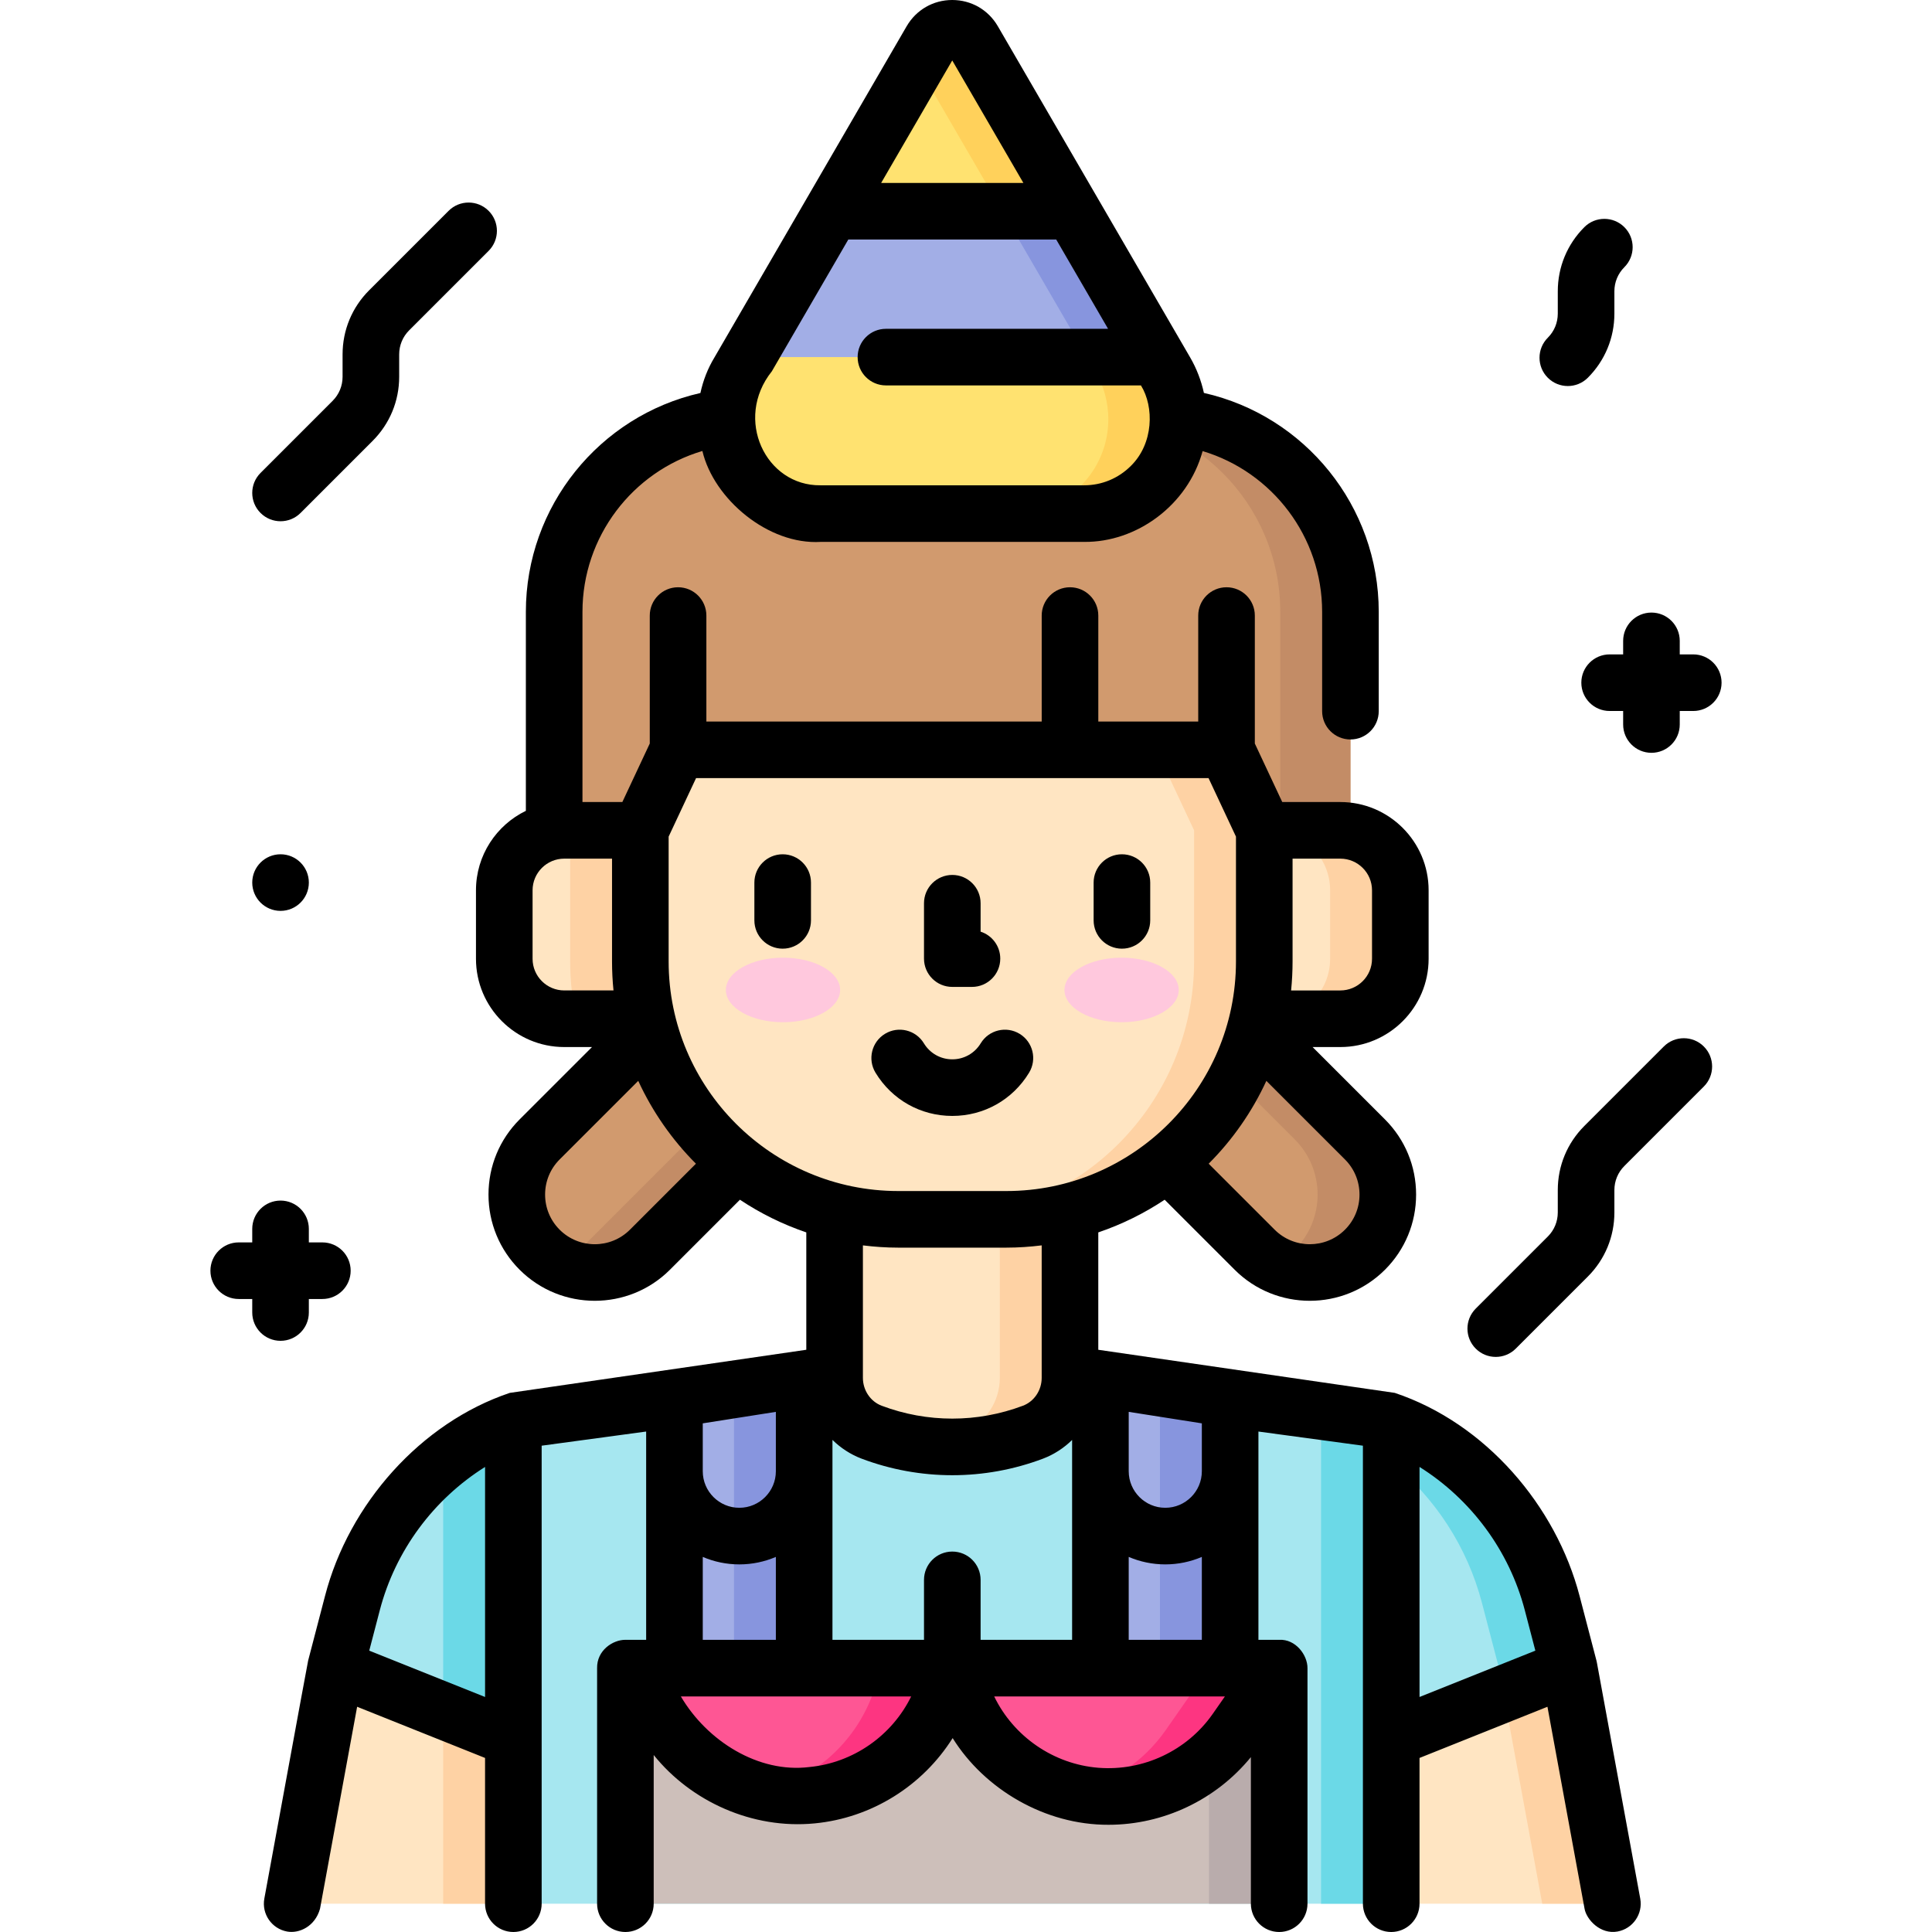 <svg id="Capa_1" enable-background="new 0 0 511.998 511.998" height="512" viewBox="0 0 511.998 511.998" width="512" xmlns="http://www.w3.org/2000/svg"><g><g><path d="m368.689 376.567v127.93h-232.64v-127.93l42.69-5.78 34.37-5.4 12.31-1.94h53.9l12.3 1.94 34.38 5.4z" fill="#a6e7f0"/><path d="m325.999 370.787-34.38-5.4-12.3-1.94h-18.6l12.301 1.94 34.379 5.4 42.691 5.78v127.93h18.599v-127.93z" fill="#6bd9e7"/><path d="m136.047 376.564v127.933h-58.617l11.495-62.555 4.462-17.091c5.732-21.969 21.568-39.892 42.66-48.287z" fill="#ffe5c2"/><path d="m117.448 387.48v117.018h18.599v-127.934c-6.802 2.707-13.053 6.41-18.599 10.916z" fill="#fed2a4"/><path d="m427.307 504.497h-58.617v-127.933c21.092 8.394 36.928 26.318 42.66 48.286l4.462 17.091z" fill="#ffe5c2"/><path d="m415.812 441.942-4.462-17.091c-5.732-21.969-21.568-39.892-42.66-48.286v10.916c11.651 9.465 20.177 22.487 24.061 37.371l4.462 17.091 11.495 62.555h18.599z" fill="#fed2a4"/><path d="m136.047 376.564v84.231l-47.122-18.853 4.462-17.091c5.732-21.969 21.568-39.892 42.66-48.287z" fill="#a6e7f0"/><path d="m117.448 387.48v65.874l18.599 7.441v-84.231c-6.802 2.707-13.053 6.41-18.599 10.916z" fill="#6bd9e7"/><path d="m415.812 441.942-47.122 18.853v-84.231c21.092 8.394 36.928 26.318 42.66 48.286z" fill="#a6e7f0"/><path d="m411.35 424.851c-5.732-21.969-21.568-39.892-42.66-48.286v10.916c11.651 9.465 20.177 22.487 24.061 37.371l4.462 17.091-28.522 11.412v7.441l47.122-18.853z" fill="#6bd9e7"/><g><path d="m143.013 331.188c-8.071-8.071-8.071-21.157 0-29.229l26.656-26.656c8.071-8.071 21.157-8.071 29.229 0 8.071 8.071 8.071 21.157 0 29.229l-26.656 26.656c-8.072 8.071-21.158 8.071-29.229 0z" fill="#d19a6e"/><path d="m198.897 275.303c-6.472-6.472-16.164-7.741-23.914-3.833 1.915.965 3.716 2.234 5.315 3.833 8.071 8.071 8.071 21.157 0 29.229l-26.656 26.656c-1.599 1.599-3.4 2.868-5.315 3.833 7.75 3.908 17.442 2.639 23.914-3.833l26.656-26.656c8.072-8.072 8.072-21.158 0-29.229z" fill="#c38c66"/><path d="m361.725 331.188c8.071-8.071 8.071-21.157 0-29.229l-26.656-26.656c-8.071-8.071-21.157-8.071-29.229 0-8.071 8.071-8.071 21.157 0 29.229l26.656 26.656c8.071 8.071 21.157 8.071 29.229 0z" fill="#d19a6e"/><path d="m361.725 301.959-26.656-26.656c-6.472-6.472-16.164-7.741-23.914-3.833 1.915.965 3.716 2.234 5.315 3.833l26.656 26.656c8.071 8.071 8.071 21.157 0 29.229-1.599 1.599-3.4 2.868-5.315 3.833 7.75 3.908 17.442 2.639 23.914-3.833 8.071-8.072 8.071-21.158 0-29.229z" fill="#c38c66"/></g><path d="m357.88 243.047h-211.022v-80.904c0-28.713 23.277-51.99 51.99-51.99h107.042c28.713 0 51.99 23.277 51.99 51.99z" fill="#d19a6e"/><path d="m305.89 110.153h-18.599c28.713 0 51.99 23.277 51.99 51.99v80.904h18.599v-80.904c0-28.714-23.277-51.99-51.99-51.99z" fill="#c38c66"/><path d="m178.669 269.977h-29.14c-8.77 0-15.89-7.11-15.89-15.89v-18.15c0-8.78 7.12-15.89 15.89-15.89h20.16z" fill="#ffe5c2"/><path d="m178.669 269.977h-25.87c-1.11-4.88-1.7-9.96-1.7-15.18v-34.75h18.59z" fill="#fed2a4"/><path d="m355.203 269.981h-27.521l7.363-49.935h20.158c8.777 0 15.892 7.115 15.892 15.892v18.151c0 8.777-7.115 15.892-15.892 15.892z" fill="#ffe5c2"/><path d="m355.203 220.046h-18.599c8.777 0 15.892 7.115 15.892 15.892v18.151c0 8.777-7.115 15.892-15.892 15.892h18.599c8.777 0 15.892-7.115 15.892-15.892v-18.151c0-8.777-7.115-15.892-15.892-15.892z" fill="#fed2a4"/><path d="m221.176 317.365h62.385v47.779c0 6.365-3.869 12.158-9.824 14.405-13.763 5.191-28.974 5.191-42.737 0-5.955-2.246-9.824-8.04-9.824-14.405z" fill="#ffe5c2"/><path d="m264.962 317.365v47.779c0 6.365-3.869 12.158-9.824 14.405-3.927 1.481-7.973 2.525-12.069 3.161 10.258 1.593 20.832.549 30.668-3.161 5.955-2.246 9.824-8.04 9.824-14.405v-47.779z" fill="#fed2a4"/><path d="m325.042 198.71 10.003 21.337-.003 34.748c0 37.744-30.597 68.341-68.341 68.341h-28.665c-37.744 0-68.341-30.597-68.341-68.341v-34.748l10-21.337z" fill="#ffe5c2"/><path d="m325.042 198.71h-18.599l10.003 21.337-.003 34.748c0 37.744-30.597 68.341-68.341 68.341h18.599c37.744 0 68.341-30.597 68.341-68.341l.003-34.748z" fill="#fed2a4"/><path d="m312.319 111.087c0 6.91-2.8 13.16-7.33 17.69-4.52 4.52-10.79 7.33-17.69 7.33h-69.86c-18.86.47-31.43-21.56-21.64-37.58l2.26-3.89 22.43-38.66 26.27-45.26c2.5-4.29 8.69-4.29 11.19 0l26.28 45.26 22.45 38.66 2.26 3.89c2.21 3.81 3.37 8.16 3.38 12.56z" fill="#ffe270"/><path d="m308.939 98.527-2.26-3.89-22.45-38.66-26.28-45.26c-2.5-4.29-8.69-4.29-11.19 0l-3.704 6.381 22.575 38.879 22.45 38.66 2.26 3.89c2.21 3.81 3.37 8.16 3.38 12.56 0 6.91-2.8 13.16-7.33 17.69-4.52 4.52-10.79 7.33-17.69 7.33h18.599c6.9 0 13.17-2.81 17.69-7.33 4.53-4.53 7.33-10.78 7.33-17.69-.01-4.4-1.17-8.75-3.38-12.56z" fill="#ffd15b"/><g><path d="m213.109 365.387v99.07h-34.37v-93.67z" fill="#a2aee6"/></g><path d="m194.51 368.31v96.147h18.599v-99.07z" fill="#8795de"/><g><path d="m325.999 370.787v93.67h-34.38v-99.07z" fill="#a2aee6"/></g><path d="m291.619 365.387v2.922l15.78 2.478v93.67h18.6v-93.67z" fill="#8795de"/><path d="m165.739 442.067h173.26v62.43h-173.26z" fill="#cdbfba"/><path d="m320.399 442.067h18.599v62.43h-18.599z" fill="#b9acac"/><path d="m165.739 442.067h86.63l-2.43 6.723c-5.405 14.955-18.948 25.453-34.778 26.96-14.503 1.38-28.653-5.015-37.2-16.813z" fill="#fe5694"/><path d="m233.77 442.067-2.43 6.723c-4.781 13.227-15.932 22.955-29.397 26.072 4.268.994 8.726 1.316 13.218.888 15.83-1.507 29.373-12.005 34.778-26.96l2.43-6.723z" fill="#fd3581"/><path d="m338.999 442.067-11.474 16.435c-8.357 11.97-22.433 18.612-36.985 17.453l-.056-.004c-15.688-1.25-29.287-11.343-35.026-25.997l-3.089-7.887z" fill="#fe5694"/><path d="m320.399 442.067-11.474 16.435c-5.91 8.465-14.686 14.248-24.462 16.509 1.963.455 3.973.776 6.02.94l.055.004c14.552 1.159 28.628-5.483 36.985-17.453l11.474-16.435z" fill="#fd3581"/><path d="m306.679 94.637h-108.62l22.43-38.66h63.74z" fill="#a2aee6"/><path d="m284.229 55.977h-18.6l22.451 38.66h18.599z" fill="#8795de"/><g fill="#ffc8dd"><ellipse cx="297.236" cy="262.347" rx="15.141" ry="8.553"/><ellipse cx="207.501" cy="262.347" rx="15.141" ry="8.553"/></g></g><g><path d="m423.189 440.586c-.034-.181-.073-.361-.12-.539l-4.462-17.09c-6.24-23.891-24.891-45.774-48.976-53.83l-78.573-11.423v-31.104c6.268-2.132 12.173-5.051 17.587-8.659l18.551 18.55c5.488 5.488 12.698 8.232 19.913 8.232 7.212 0 14.428-2.745 19.923-8.232 5.319-5.32 8.249-12.394 8.249-19.918s-2.93-14.599-8.25-19.919l-19.182-19.176h7.35c12.902 0 23.399-10.493 23.399-23.39v-18.15c0-12.897-10.497-23.39-23.399-23.39h-15.389l-7.268-15.508v-33.909c0-4.142-3.357-7.5-7.5-7.5s-7.5 3.358-7.5 7.5v28.079h-26.48v-28.079c0-4.142-3.357-7.5-7.5-7.5s-7.5 3.358-7.5 7.5v28.079h-88.866v-28.079c0-4.142-3.357-7.5-7.5-7.5s-7.5 3.358-7.5 7.5v33.909l-7.268 15.508h-10.568v-50.4c0-19.933 13.237-37.128 31.779-42.634 3 12.733 17.459 24.947 31.388 24.094h69.772c13.832.157 27.468-9.643 31.406-24.063 18.486 5.54 31.674 22.708 31.674 42.603v26.32c0 4.142 3.357 7.5 7.5 7.5s7.5-3.358 7.5-7.5v-26.32c0-28.003-19.544-51.976-46.333-58.016-.72-3.286-1.93-6.454-3.623-9.373l-50.994-87.818c-2.533-4.346-7.047-6.941-12.076-6.941-5.027 0-9.542 2.595-12.081 6.953l-50.919 87.74c-1.791 2.949-3.029 6.147-3.736 9.457-26.75 6.067-46.258 30.02-46.258 57.998v52.732c-7.818 3.791-13.221 11.805-13.221 21.058v18.15c0 12.897 10.497 23.39 23.4 23.39h7.35l-19.183 19.176c-5.32 5.32-8.25 12.394-8.25 19.918s2.93 14.599 8.253 19.922c5.494 5.487 12.706 8.229 19.919 8.229s14.427-2.745 19.915-8.233l18.549-18.55c5.414 3.608 11.319 6.526 17.586 8.658v31.104l-78.575 11.423c-23.553 7.912-42.647 29.405-48.973 53.829l-4.462 17.091c-.198.742-11.466 62.4-11.615 63.095-.748 4.074 1.947 7.983 6.021 8.732 3.171.593 7.405-1.301 8.732-6.021l9.839-53.544 33.901 13.564v38.625c0 4.142 3.357 7.5 7.5 7.5h.001s.001 0 .001 0c4.143 0 7.5-3.358 7.5-7.5v-121.376l27.69-3.749v55.196h-5.5c-3.341-.016-7.587 2.802-7.5 7.5v62.43c0 4.142 3.357 7.5 7.5 7.5s7.5-3.358 7.5-7.5v-39.407c9.914 12.338 26.168 19.717 42.632 18.126 15.151-1.442 28.659-9.995 36.593-22.608 8.42 13.521 24.422 23.041 41.302 22.975 14.578 0 28.515-6.63 37.733-17.933v38.847c0 4.142 3.357 7.5 7.5 7.5s7.5-3.358 7.5-7.5v-62.43c.02-3.454-3.121-7.733-7.5-7.5h-5.5v-55.196l27.689 3.749v121.377c0 4.142 3.357 7.5 7.5 7.5h.001s.001 0 .001 0c4.143 0 7.5-3.358 7.5-7.5v-38.625l33.902-13.564 9.838 53.544c.516 2.838 4.154 6.85 8.732 6.021 4.074-.749 6.77-4.658 6.021-8.732zm-123.503-317.112c-3.312 3.311-7.71 5.134-12.388 5.134h-69.859c-14.522.183-23.004-17.545-12.894-30.207l20.265-34.923h55.1l13.739 23.66h-58.868c-4.143 0-7.5 3.358-7.5 7.5s3.357 7.5 7.5 7.5h67.581c3.536 5.697 3.355 15.419-2.676 21.336zm-47.332-107.456 18.849 32.46h-37.687zm-154.501 421.418 2.791-10.692c4.13-15.826 14.247-29.415 27.902-37.993v60.966zm162.016-2.869v-15.887c0-4.142-3.357-7.5-7.5-7.5s-7.5 3.358-7.5 7.5v15.888h-24.26v-52.978c2.183 2.14 4.795 3.861 7.743 4.976 7.743 2.92 15.877 4.381 24.015 4.381s16.278-1.461 24.025-4.383c2.94-1.112 5.547-2.828 7.727-4.963v52.968h-24.25zm-73.63-57.366 19.37-3.043v15.735c0 5.34-4.345 9.685-9.686 9.685-5.34 0-9.685-4.344-9.685-9.685v-12.692zm112.88-3.044 19.38 3.044v12.686c0 5.343-4.347 9.69-9.69 9.69s-9.689-4.347-9.689-9.69v-15.73zm-121.924-119.363v-33.078l7.268-15.507h135.812l7.268 15.507v33.078c0 33.548-27.293 60.841-60.841 60.841h-28.665c-33.549 0-60.842-27.293-60.842-60.841zm183.086 61.778c0 3.518-1.369 6.825-3.853 9.309-5.14 5.133-13.496 5.135-18.626.003l-17.494-17.493c6.313-6.315 11.504-13.745 15.288-21.951l20.828 20.821c2.488 2.487 3.857 5.793 3.857 9.311zm3.317-80.634v18.15c0 4.626-3.768 8.39-8.399 8.39h-13.045c.255-2.527.388-5.09.388-7.683v-27.247h12.657c4.632-.001 8.399 3.763 8.399 8.39zm-222.46 18.149v-18.15c0-4.626 3.769-8.39 8.4-8.39h12.656v27.247c0 2.593.132 5.156.388 7.683h-13.044c-4.631.001-8.4-3.763-8.4-8.39zm25.798 71.797c-5.132 5.13-13.488 5.131-18.624 0-2.487-2.487-3.856-5.794-3.856-9.312s1.369-6.825 3.855-9.311l20.829-20.821c3.784 8.206 8.975 15.636 15.288 21.95zm71.1 4.751h28.665c3.17 0 6.288-.218 9.357-.598v35.11c0 3.292-1.998 6.26-4.966 7.382-12.076 4.554-25.375 4.554-37.441.002-2.975-1.125-4.973-4.092-4.973-7.385v-35.11c3.07.381 6.188.599 9.358.599zm-51.797 81.961c2.975 1.274 6.249 1.982 9.685 1.982s6.71-.708 9.686-1.982v21.972h-19.37v-21.972zm28.21 55.688c-13.454 1.663-27.061-6.885-34.016-18.716h61.04c-5.093 10.395-15.354 17.605-27.024 18.716zm106.926-14.075c-6.804 9.746-18.401 15.208-30.296 14.266-11.881-.947-22.461-8.271-27.611-18.907h61.147zm-22.256-19.642v-21.973c2.977 1.275 6.251 1.983 9.689 1.983s6.713-.708 9.69-1.984v21.974zm77.071 15.15v-60.966c13.656 8.578 23.773 22.167 27.903 37.994l2.791 10.691z"/><path d="m252.369 261.541h5.211c4.143 0 7.5-3.358 7.5-7.5 0-3.344-2.188-6.176-5.211-7.144v-7.531c0-4.142-3.357-7.5-7.5-7.5s-7.5 3.358-7.5 7.5v14.675c0 4.142 3.357 7.5 7.5 7.5z"/><path d="m207.417 226.393c-4.143 0-7.5 3.358-7.5 7.5v10.014c0 4.142 3.357 7.5 7.5 7.5s7.5-3.358 7.5-7.5v-10.014c0-4.142-3.358-7.5-7.5-7.5z"/><path d="m297.321 251.407c4.143 0 7.5-3.358 7.5-7.5v-10.014c0-4.142-3.357-7.5-7.5-7.5s-7.5 3.358-7.5 7.5v10.014c0 4.142 3.357 7.5 7.5 7.5z"/><path d="m272.72 284.271c2.149-3.541 1.021-8.154-2.52-10.303-3.54-2.148-8.153-1.021-10.303 2.519-1.613 2.658-4.428 4.244-7.529 4.244s-5.916-1.586-7.529-4.244c-2.149-3.542-6.763-4.667-10.303-2.519-3.541 2.149-4.669 6.762-2.52 10.303 4.356 7.176 11.964 11.46 20.352 11.46s15.996-4.284 20.352-11.46z"/><path d="m74.347 138.136c1.919 0 3.839-.732 5.304-2.197l19.098-19.098c4.538-4.538 7.037-10.572 7.037-16.99v-5.928c0-2.412.939-4.679 2.645-6.384l21.059-21.058c2.929-2.929 2.929-7.678 0-10.606-2.929-2.929-7.677-2.929-10.607 0l-21.06 21.058c-4.538 4.538-7.037 10.572-7.037 16.99v5.928c0 2.412-.939 4.679-2.645 6.384l-19.098 19.098c-2.929 2.929-2.929 7.678 0 10.606 1.466 1.465 3.385 2.197 5.304 2.197z"/><path d="m440.922 277.333-21.058 21.058c-4.538 4.538-7.037 10.572-7.037 16.991v5.928c0 2.412-.939 4.679-2.645 6.384l-19.097 19.097c-2.93 2.929-2.93 7.678-.001 10.606 1.465 1.465 3.384 2.197 5.304 2.197 1.919 0 3.839-.732 5.304-2.197l19.098-19.097c4.538-4.538 7.037-10.572 7.037-16.991v-5.928c0-2.412.939-4.679 2.645-6.384l21.058-21.058c2.929-2.929 2.929-7.678 0-10.606-2.931-2.929-7.679-2.929-10.608 0z"/><path d="m415.486 102.304c1.919 0 3.839-.732 5.304-2.197 4.538-4.538 7.037-10.572 7.037-16.991v-5.928c0-2.412.939-4.679 2.645-6.384 2.929-2.929 2.929-7.678 0-10.606-2.93-2.929-7.678-2.929-10.607 0-4.538 4.538-7.037 10.572-7.037 16.991v5.928c0 2.412-.939 4.679-2.645 6.384-2.929 2.929-2.929 7.678 0 10.606 1.464 1.464 3.384 2.197 5.303 2.197z"/><path d="m81.847 347.83v-3.582h3.582c4.143 0 7.5-3.358 7.5-7.5s-3.357-7.5-7.5-7.5h-3.582v-3.582c0-4.142-3.357-7.5-7.5-7.5s-7.5 3.358-7.5 7.5v3.582h-3.582c-4.143 0-7.5 3.358-7.5 7.5s3.357 7.5 7.5 7.5h3.582v3.582c0 4.142 3.357 7.5 7.5 7.5s7.5-3.358 7.5-7.5z"/><path d="m448.732 173.42h-3.582v-3.582c0-4.142-3.357-7.5-7.5-7.5s-7.5 3.358-7.5 7.5v3.582h-3.582c-4.143 0-7.5 3.358-7.5 7.5s3.357 7.5 7.5 7.5h3.582v3.582c0 4.142 3.357 7.5 7.5 7.5s7.5-3.358 7.5-7.5v-3.582h3.582c4.143 0 7.5-3.358 7.5-7.5s-3.357-7.5-7.5-7.5z"/><circle cx="74.348" cy="233.892" r="7.5"/></g></g></svg>
